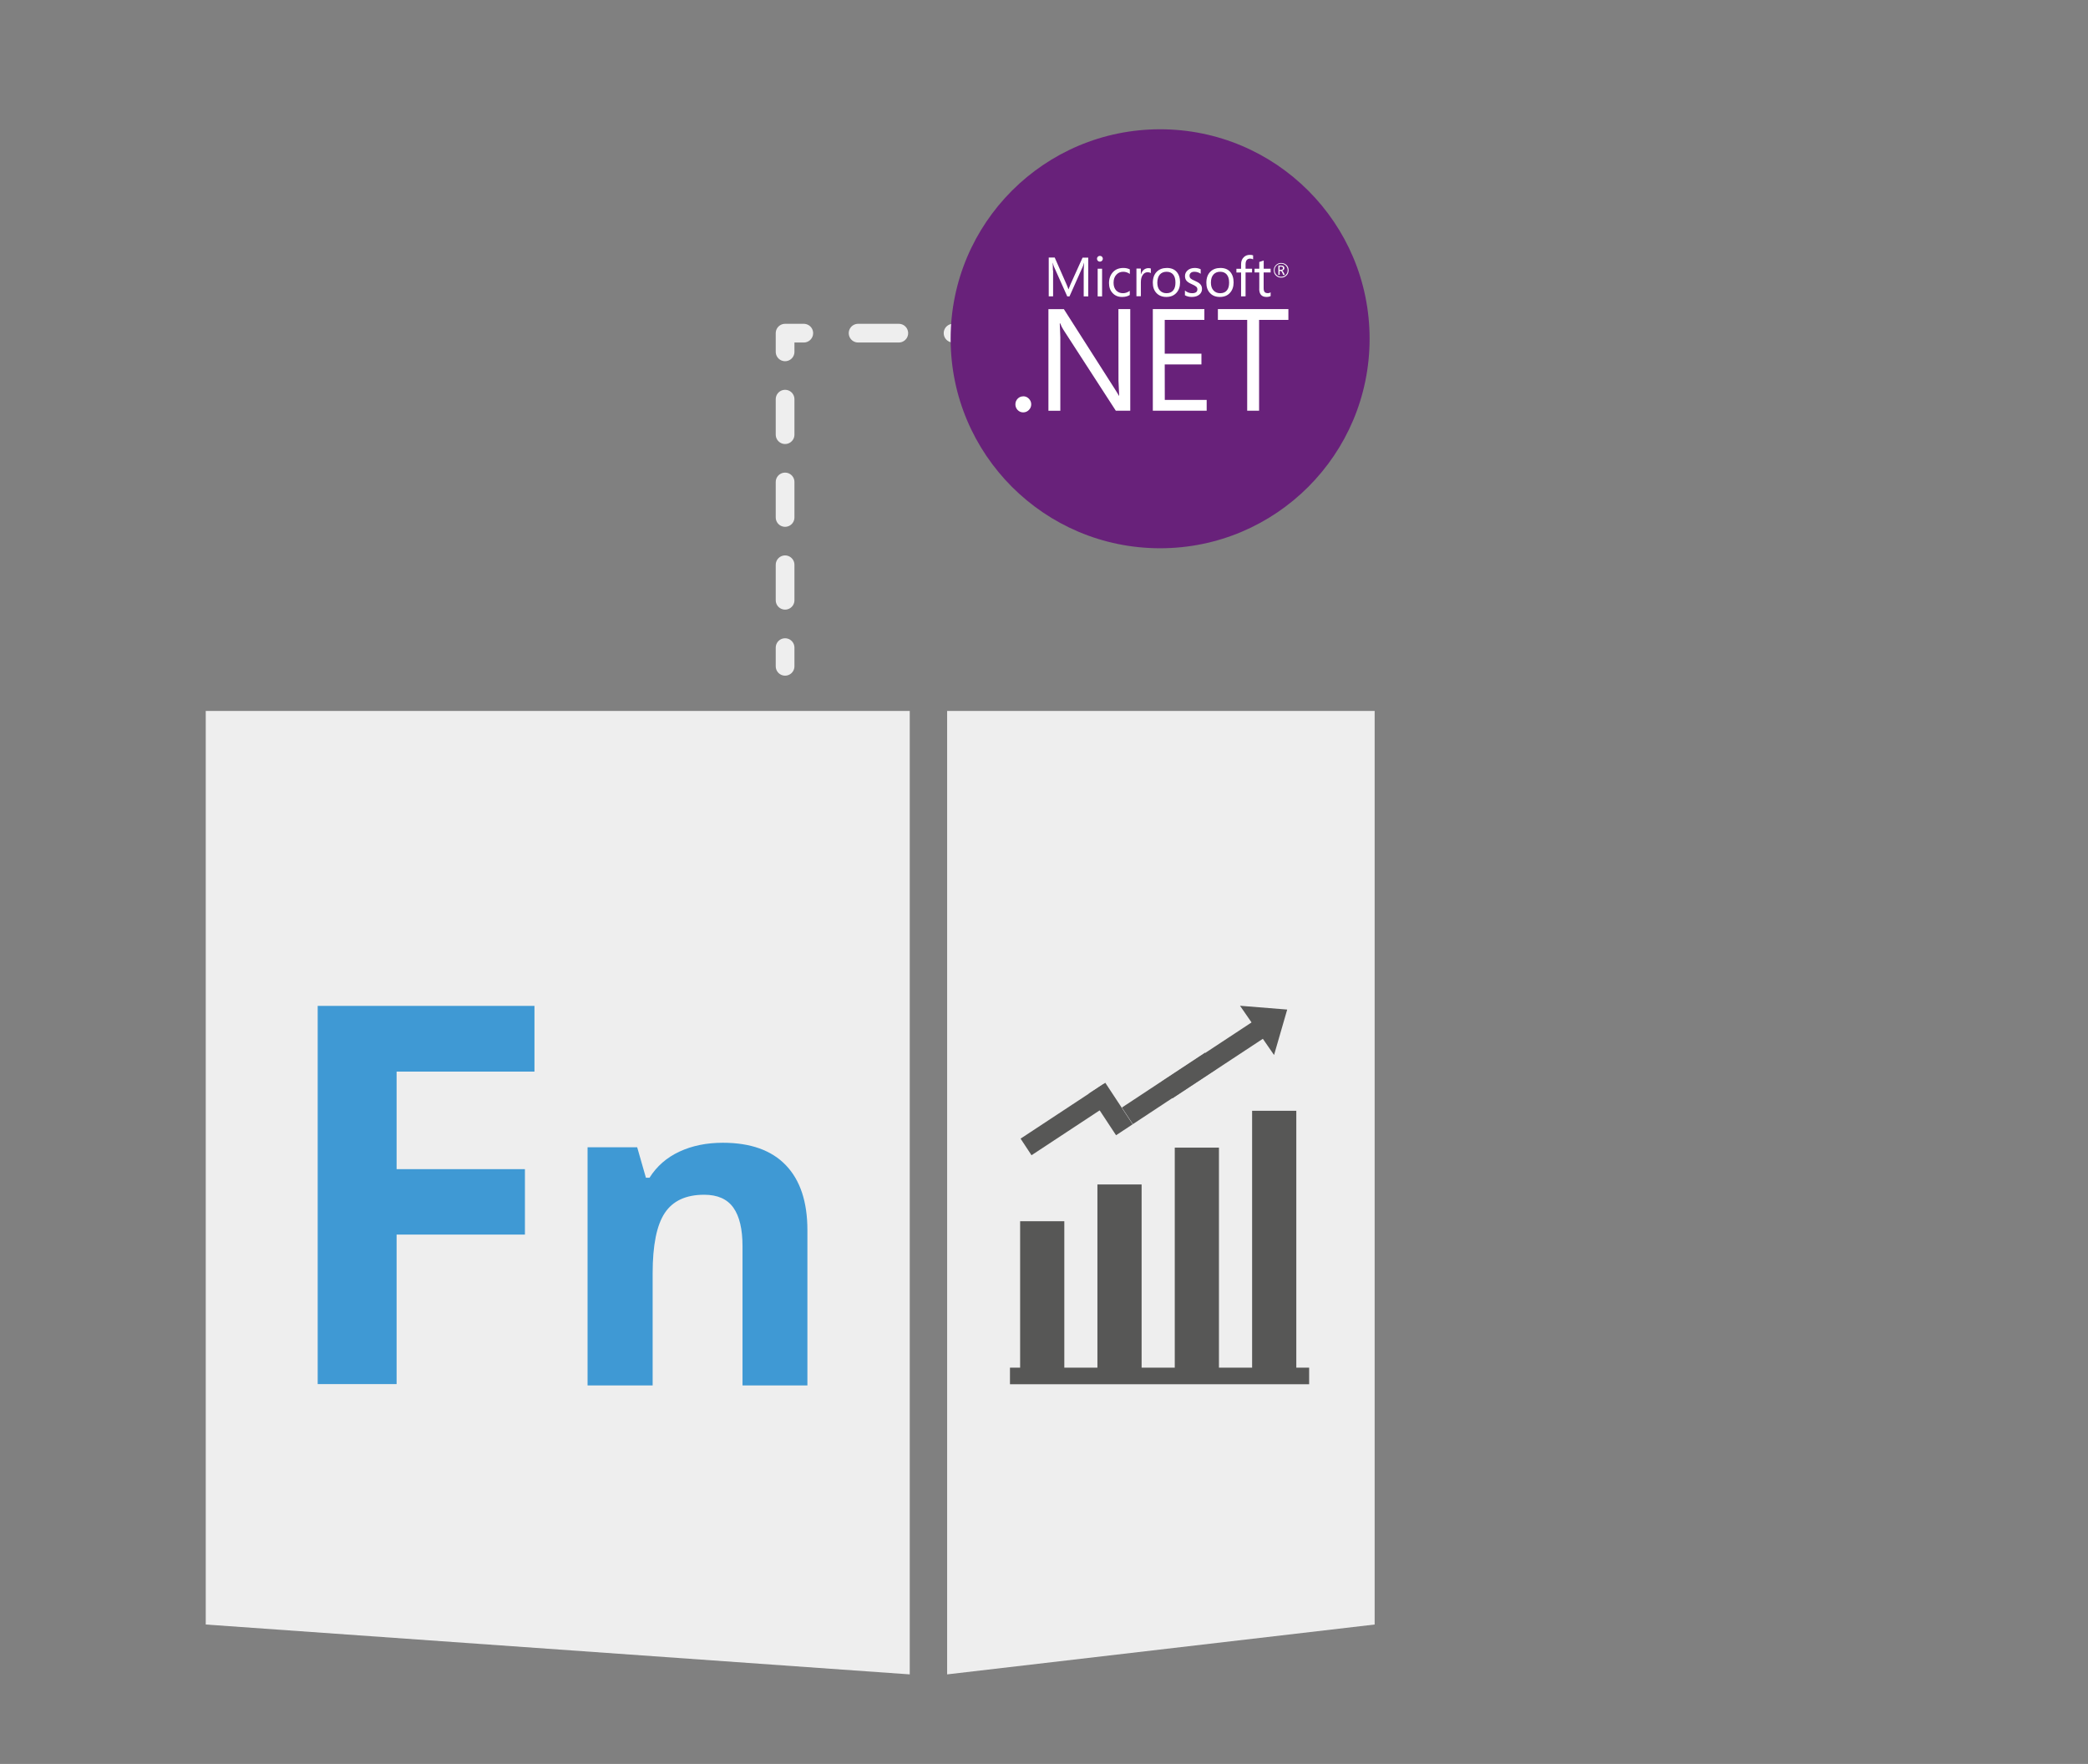 <?xml version="1.0" encoding="utf-8"?>
<!-- Generator: Adobe Illustrator 25.0.1, SVG Export Plug-In . SVG Version: 6.00 Build 0)  -->
<svg xmlns="http://www.w3.org/2000/svg" xmlns:xlink="http://www.w3.org/1999/xlink" version="1.1" id="Layer_1" x="0px" y="0px" viewBox="0 0 335 283" style="enable-background:new 0 0 335 283;" xml:space="preserve">
<rect x="0" y="0" width="335" height="283" fill="#808080" stroke="none"/>
<style type="text/css">
	.st0{fill:#EEEEEE;}
	.st1{fill:none;stroke:#EEEEEE;stroke-width:3;stroke-linecap:round;stroke-linejoin:round;}
	.st2{fill:none;stroke:#EEEEEE;stroke-width:3;stroke-linecap:round;stroke-linejoin:round;stroke-dasharray:6.53,8.707;}
	.st3{fill:none;stroke:#EEEEEE;stroke-width:3;stroke-linecap:round;stroke-linejoin:round;stroke-dasharray:5.694,7.591;}
	.st4{fill:#68217A;}
	.st5{fill:#FFFFFF;}
	.st6{fill:#3F99D4;}
	.st7{fill:#575756;}
	.st8{fill-rule:evenodd;clip-rule:evenodd;fill:#575756;}
</style>
<g id="Aspose.Finance">
	<polygon class="st0" points="145.96,268.63 33.01,260.63 33.01,114.06 145.96,114.06  "/>
	<polygon class="st0" points="151.96,268.63 220.55,260.63 220.55,114.06 151.96,114.06  "/>
	<g id="lines_22_">
		<g>
			<g>
				<line class="st1" x1="171.15" y1="53.45" x2="168.15" y2="53.45"/>
				<line class="st2" x1="159.44" y1="53.45" x2="133.32" y2="53.45"/>
				<polyline class="st1" points="128.96,53.45 125.96,53.45 125.96,56.45     "/>
				<line class="st3" x1="125.96" y1="64.04" x2="125.96" y2="100.1"/>
				<line class="st1" x1="125.96" y1="103.9" x2="125.96" y2="106.9"/>
			</g>
		</g>
	</g>
	<g id="circles_22_">
		<circle class="st4" cx="186.13" cy="54.35" r="33.61"/>
		<path id="NET_22_" class="st5" d="M195.4,51.32h4.7v14.57h1.91V51.32h4.7v-1.73H195.4V51.32z M186.87,58.47h5.89v-1.73h-5.89    v-5.42h6.36v-1.73h-8.27v16.3h8.64v-1.73h-6.72L186.87,58.47L186.87,58.47z M179.45,61.08l0.11,2.4h-0.05    c-0.11-0.22-0.34-0.58-0.66-1.09l-8.16-12.79h-2.48v16.3h1.91V54.12l-0.09-2.24h0.07c0.14,0.37,0.31,0.71,0.51,1.02l8.41,12.99    h2.32v-16.3h-1.9L179.45,61.08L179.45,61.08z M164.16,63.59c-0.35,0-0.64,0.12-0.89,0.38c-0.24,0.25-0.36,0.55-0.36,0.91    c0,0.34,0.13,0.66,0.36,0.9c0.24,0.25,0.54,0.38,0.89,0.38c0.36,0,0.66-0.13,0.91-0.38s0.38-0.56,0.38-0.91s-0.13-0.65-0.38-0.91    c-0.24-0.25-0.57-0.39-0.91-0.38 M202.03,46.33c0,0.87,0.39,1.31,1.16,1.31c0.28,0,0.5-0.05,0.67-0.14v-0.61    c-0.13,0.1-0.3,0.15-0.46,0.14c-0.24,0-0.4-0.06-0.51-0.19c-0.1-0.12-0.15-0.34-0.15-0.63v-2.5h1.12v-0.6h-1.11V41.8l-0.71,0.23    v1.08h-0.76v0.6h0.76v2.63L202.03,46.33z M199.13,47.54h0.71v-3.83h1.04v-0.6h-1.04v-0.68c0-0.63,0.25-0.94,0.74-0.94    c0.16,0,0.33,0.04,0.47,0.12v-0.64c-0.13-0.06-0.3-0.08-0.52-0.08c-0.38,0-0.7,0.11-0.96,0.36c-0.3,0.28-0.45,0.66-0.45,1.15v0.72    h-0.75v0.6h0.75v3.84L199.13,47.54z M194.28,45.34c0-0.57,0.14-1,0.42-1.31c0.27-0.29,0.62-0.43,1.06-0.43    c0.45,0,0.8,0.14,1.05,0.43c0.26,0.3,0.39,0.73,0.39,1.3c0,0.54-0.11,0.97-0.36,1.26c-0.24,0.3-0.6,0.45-1.07,0.45    c-0.45,0-0.81-0.15-1.08-0.45C194.41,46.29,194.28,45.87,194.28,45.34 M197.32,47c0.4-0.43,0.6-0.99,0.6-1.7    c0-0.72-0.19-1.28-0.56-1.7c-0.37-0.41-0.89-0.61-1.55-0.61c-0.67,0-1.21,0.2-1.61,0.59c-0.43,0.42-0.65,1.02-0.65,1.79    c0,0.68,0.19,1.22,0.57,1.63c0.39,0.43,0.92,0.64,1.59,0.64C196.39,47.64,196.93,47.43,197.32,47 M192.44,47.25    c0.27-0.22,0.42-0.56,0.41-0.9c0-0.33-0.11-0.6-0.33-0.81c-0.17-0.17-0.44-0.33-0.82-0.49c-0.34-0.14-0.56-0.27-0.67-0.37    c-0.12-0.11-0.18-0.26-0.18-0.46c0-0.18,0.07-0.33,0.21-0.45s0.33-0.17,0.57-0.17c0.38,0,0.71,0.11,1.01,0.32V43.2    c-0.28-0.14-0.6-0.21-0.95-0.21c-0.45,0-0.84,0.12-1.13,0.37c-0.29,0.25-0.44,0.55-0.44,0.92c0,0.33,0.09,0.6,0.28,0.8    c0.16,0.17,0.42,0.34,0.79,0.5c0.36,0.16,0.6,0.29,0.73,0.41s0.19,0.26,0.19,0.43c0,0.41-0.28,0.62-0.85,0.62    c-0.42,0-0.81-0.14-1.15-0.43v0.76c0.31,0.18,0.68,0.27,1.1,0.27C191.73,47.64,192.14,47.51,192.44,47.25 M186.1,44.03    c0.26-0.29,0.63-0.43,1.06-0.43c0.45,0,0.8,0.14,1.05,0.43c0.26,0.3,0.38,0.73,0.38,1.3c0,0.54-0.11,0.97-0.36,1.26    c-0.24,0.3-0.6,0.45-1.07,0.45c-0.45,0-0.81-0.15-1.08-0.45s-0.4-0.71-0.4-1.25C185.69,44.77,185.83,44.33,186.1,44.03     M187.12,47.64c0.68,0,1.21-0.21,1.61-0.64c0.4-0.43,0.6-0.99,0.6-1.7c0-0.72-0.19-1.28-0.56-1.7c-0.37-0.41-0.89-0.61-1.55-0.61    c-0.67,0-1.21,0.2-1.61,0.59c-0.43,0.42-0.65,1.02-0.65,1.79c0,0.68,0.19,1.22,0.57,1.63C185.92,47.42,186.45,47.64,187.12,47.64     M183.54,43.26c-0.22,0.17-0.38,0.43-0.48,0.75h-0.02v-0.92h-0.71v4.44h0.71v-2.25c0-0.52,0.11-0.92,0.33-1.21    c0.2-0.26,0.44-0.39,0.73-0.39c0.24,0,0.42,0.05,0.54,0.14v-0.74c-0.1-0.04-0.24-0.06-0.43-0.06    C183.97,43.03,183.74,43.11,183.54,43.26 M180.04,47.64c0.47,0,0.88-0.1,1.22-0.31v-0.67c-0.34,0.25-0.7,0.38-1.09,0.38    c-0.45,0-0.82-0.15-1.1-0.45c-0.27-0.3-0.41-0.71-0.41-1.23c0-0.54,0.15-0.97,0.45-1.29c0.28-0.31,0.65-0.47,1.1-0.47    c0.38,0,0.75,0.12,1.06,0.35v-0.73c-0.3-0.15-0.64-0.23-1.03-0.23c-0.7,0-1.27,0.22-1.68,0.67s-0.63,1.04-0.63,1.76    c0,0.65,0.19,1.18,0.57,1.59C178.89,47.44,179.41,47.65,180.04,47.64 M176.11,47.55h0.71v-4.44h-0.71V47.55L176.11,47.55z     M176.47,41.98c0.12,0,0.24-0.05,0.33-0.14s0.14-0.21,0.14-0.33c0-0.12-0.05-0.24-0.14-0.33s-0.21-0.13-0.33-0.13    c-0.13,0-0.24,0.04-0.33,0.13c-0.09,0.09-0.14,0.2-0.14,0.33c0,0.14,0.05,0.25,0.14,0.33C176.23,41.94,176.35,41.98,176.47,41.98     M168.93,43.38l-0.03-1.21h0.02c0.06,0.29,0.13,0.5,0.19,0.64l2.12,4.74h0.36l2.13-4.78c0.05-0.13,0.12-0.33,0.19-0.6h0.02    l-0.06,1.2v4.18h0.73v-6.22h-0.91l-1.95,4.31c-0.08,0.17-0.17,0.42-0.3,0.76h-0.03c-0.05-0.17-0.14-0.42-0.28-0.74l-1.91-4.34    h-0.96v6.22h0.7v-4.16H168.93z M206.29,44.1c-0.2,0.2-0.45,0.3-0.74,0.3c-0.29,0-0.54-0.1-0.74-0.3s-0.31-0.45-0.31-0.75    c0-0.29,0.1-0.54,0.3-0.74c0.2-0.2,0.45-0.3,0.75-0.3c0.28-0.01,0.54,0.1,0.74,0.3s0.31,0.47,0.3,0.75    C206.6,43.66,206.49,43.91,206.29,44.1 M205.56,42.19c-0.32-0.01-0.62,0.11-0.85,0.34c-0.22,0.22-0.35,0.52-0.34,0.84    c0,0.34,0.11,0.61,0.34,0.84s0.51,0.33,0.84,0.33c0.32,0.01,0.62-0.11,0.85-0.34c0.23-0.23,0.34-0.5,0.34-0.84    s-0.11-0.63-0.34-0.84C206.18,42.3,205.88,42.19,205.56,42.19 M205.53,43.28h-0.23v-0.51h0.19c0.13,0,0.22,0.02,0.28,0.07    c0.05,0.04,0.07,0.1,0.07,0.19C205.84,43.2,205.74,43.28,205.53,43.28 M205.69,43.42L205.69,43.42c0.12-0.03,0.22-0.08,0.28-0.15    c0.07-0.07,0.1-0.17,0.1-0.26c0-0.11-0.04-0.21-0.12-0.28c-0.1-0.09-0.24-0.13-0.43-0.13h-0.42v1.5h0.21v-0.63h0.14    c0.1,0,0.19,0.09,0.27,0.27l0.16,0.36h0.26l-0.2-0.4C205.86,43.53,205.77,43.44,205.69,43.42"/>
	</g>
	<g>
		<g>
			<path class="st6" d="M63.63,222.06H50.97v-60.68h34.78v10.54H63.63v15.65h20.59v10.5H63.63V222.06z"/>
		</g>
		<g>
			<path class="st6" d="M129.55,222.27h-10.42v-22.32c0-2.76-0.49-4.82-1.47-6.2c-0.98-1.38-2.54-2.07-4.68-2.07     c-2.92,0-5.02,0.97-6.32,2.92c-1.3,1.95-1.95,5.18-1.95,9.69v17.98H94.27v-38.21h7.96l1.4,4.89h0.58     c1.16-1.85,2.76-3.24,4.8-4.19c2.04-0.95,4.36-1.42,6.96-1.42c4.44,0,7.82,1.2,10.12,3.61c2.3,2.4,3.45,5.87,3.45,10.41V222.27z"/>
		</g>
	</g>
	<g>
		<rect x="162.04" y="219.42" class="st7" width="48" height="2.66"/>
		<g>
			<rect x="176.07" y="190.03" class="st8" width="7.09" height="29.54"/>
			<rect x="188.48" y="184.12" class="st8" width="7.09" height="35.45"/>
			<rect x="200.89" y="178.21" class="st8" width="7.09" height="41.36"/>
			<rect x="163.67" y="195.93" class="st8" width="7.09" height="23.63"/>
		</g>
		<g>
			
				<rect x="176.66" y="173.83" transform="matrix(0.835 -0.55 0.55 0.835 -68.446 127.485)" class="st8" width="3.19" height="7.98"/>
			
				<rect x="179.45" y="173.05" transform="matrix(0.835 -0.551 0.551 0.835 -65.192 132.07)" class="st8" width="15.97" height="3.19"/>
			
				<rect x="185.83" y="168.34" transform="matrix(0.835 -0.55 0.55 0.835 -61.405 135.195)" class="st8" width="17.57" height="3.19"/>
			<polygon class="st8" points="198.95,161.36 206.52,161.97 204.41,169.26    "/>
			
				<rect x="163.37" y="177.9" transform="matrix(0.835 -0.55 0.55 0.835 -70.516 123.984)" class="st8" width="15.97" height="3.19"/>
		</g>
	</g>
</g>
<g>
</g>
<g>
</g>
<g>
</g>
<g>
</g>
<g>
</g>
</svg>

